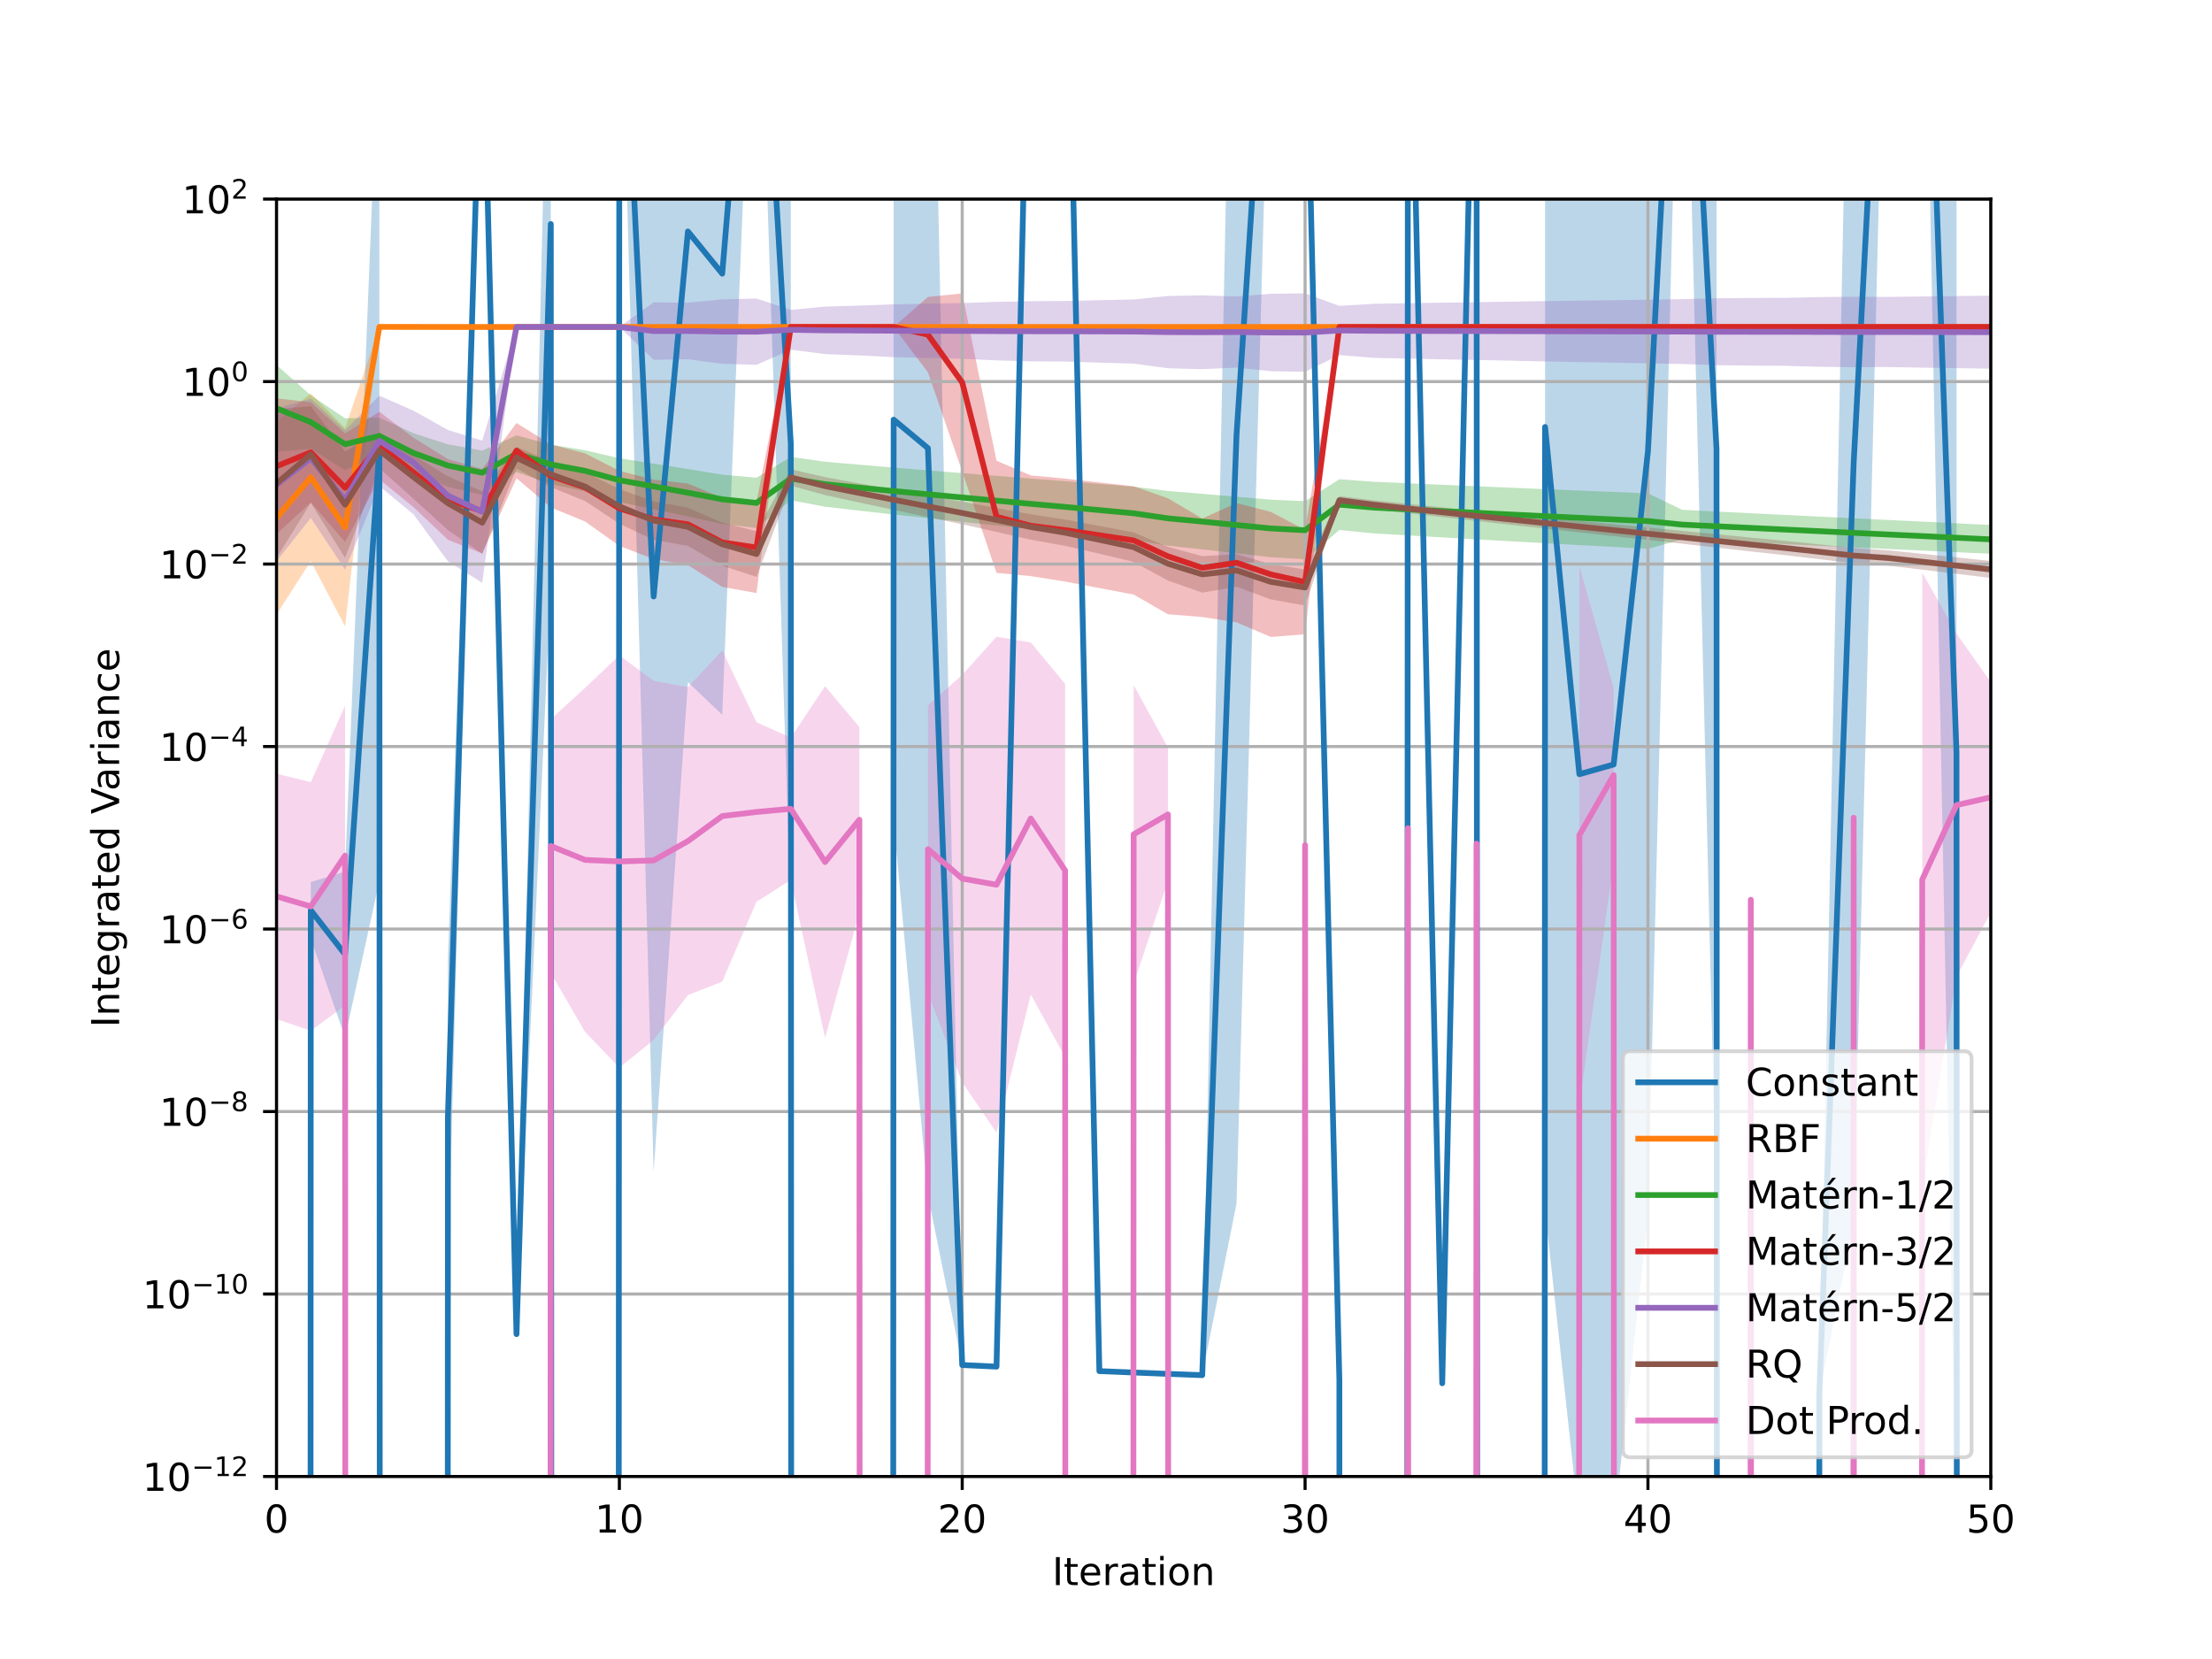 <?xml version="1.0" encoding="utf-8" standalone="no"?>
<!DOCTYPE svg PUBLIC "-//W3C//DTD SVG 1.1//EN"
  "http://www.w3.org/Graphics/SVG/1.1/DTD/svg11.dtd">
<!-- Created with matplotlib (https://matplotlib.org/) -->
<svg height="432pt" version="1.1" viewBox="0 0 576 432" width="576pt" xmlns="http://www.w3.org/2000/svg" xmlns:xlink="http://www.w3.org/1999/xlink">
 <defs>
  <style type="text/css">
*{stroke-linecap:butt;stroke-linejoin:round;}
  </style>
 </defs>
 <g id="figure_1">
  <g id="patch_1">
   <path d="M 0 432 
L 576 432 
L 576 0 
L 0 0 
z
" style="fill:#ffffff;"/>
  </g>
  <g id="axes_1">
   <g id="patch_2">
    <path d="M 72 384.48 
L 518.4 384.48 
L 518.4 51.84 
L 72 51.84 
z
" style="fill:#ffffff;"/>
   </g>
   <g id="PolyCollection_1">
    <path clip-path="url(#pd037c6df77)" d="M 80.928 244.406 
L 80.928 229.675 
L 89.856 226.927 
L 98.784 4.651 
L 98.784 229.412 
L 98.784 229.412 
L 89.856 270.119 
L 80.928 244.406 
z
" style="fill:#1f77b4;fill-opacity:0.3;"/>
    <path clip-path="url(#pd037c6df77)" d="M 116.64 331.871 
L 116.64 249.789 
L 125.568 -3.872 
L 134.496 347.399 
L 143.424 -35.543 
L 143.424 152.218 
L 143.424 152.218 
L 134.496 347.399 
L 125.568 -3.872 
L 116.64 331.871 
z
" style="fill:#1f77b4;fill-opacity:0.3;"/>
    <path clip-path="url(#pd037c6df77)" d="M 161.28 -22.455 
L 161.28 -32.559 
L 170.208 5.584 
L 179.136 -57.092 
L 188.064 -43.588 
L 196.992 -35.273 
L 205.92 -6.684 
L 205.92 237.568 
L 205.92 237.568 
L 196.992 -35.273 
L 188.064 186.117 
L 179.136 177.637 
L 170.208 305.058 
L 161.28 -22.455 
z
" style="fill:#1f77b4;fill-opacity:0.3;"/>
    <path clip-path="url(#pd037c6df77)" d="M 232.704 213.689 
L 232.704 4.867 
L 241.632 -77.878 
L 250.56 355.446 
L 259.488 355.869 
L 268.416 -44.805 
L 277.344 -45.863 
L 286.272 357.039 
L 295.2 357.397 
L 304.128 357.751 
L 313.056 358.081 
L 321.984 -86.77 
L 330.912 -30.787 
L 339.84 -28.721 
L 348.768 359.327 
L 348.768 359.337 
L 348.768 359.337 
L 339.84 11.809 
L 330.912 -12.628 
L 321.984 313.443 
L 313.056 358.095 
L 304.128 357.757 
L 295.2 357.401 
L 286.272 357.039 
L 277.344 -45.863 
L 268.416 -21.078 
L 259.488 355.871 
L 250.56 355.45 
L 241.632 311.278 
L 232.704 213.689 
z
" style="fill:#1f77b4;fill-opacity:0.3;"/>
    <path clip-path="url(#pd037c6df77)" d="M 366.624 -38.958 
L 366.624 -38.958 
L 375.552 360.187 
L 384.48 -40.701 
L 384.48 -40.701 
L 384.48 -40.701 
L 375.552 360.202 
L 366.624 -38.958 
z
" style="fill:#1f77b4;fill-opacity:0.3;"/>
    <path clip-path="url(#pd037c6df77)" d="M 402.336 315.116 
L 402.336 -92.749 
L 411.264 6.057 
L 420.192 0.175 
L 429.12 -81.85 
L 438.048 -48.547 
L 446.976 -83.41 
L 446.976 317.167 
L 446.976 317.167 
L 438.048 -48.547 
L 429.12 316.87 
L 420.192 397.961 
L 411.264 397.137 
L 402.336 315.116 
z
" style="fill:#1f77b4;fill-opacity:0.3;"/>
    <path clip-path="url(#pd037c6df77)" d="M 473.76 362.876 
L 473.76 362.832 
L 482.688 -77.306 
L 491.616 -50.276 
L 500.544 -51.968 
L 509.472 -9.085 
L 509.472 401.288 
L 509.472 401.288 
L 500.544 -51.968 
L 491.616 -44.688 
L 482.688 318.536 
L 473.76 362.876 
z
" style="fill:#1f77b4;fill-opacity:0.3;"/>
   </g>
   <g id="PolyCollection_2">
    <path clip-path="url(#pd037c6df77)" d="M 72 160.017 
L 72 109.763 
L 80.928 102.444 
L 89.856 111.515 
L 98.784 85.117 
L 107.712 85.127 
L 116.64 85.138 
L 125.568 85.138 
L 134.496 85.138 
L 143.424 85.138 
L 152.352 85.138 
L 161.28 85.138 
L 170.208 85.138 
L 179.136 85.138 
L 188.064 85.138 
L 196.992 85.138 
L 205.92 85.138 
L 214.848 85.138 
L 223.776 85.138 
L 232.704 85.138 
L 241.632 85.138 
L 250.56 85.138 
L 259.488 85.138 
L 268.416 85.138 
L 277.344 85.138 
L 286.272 85.138 
L 295.2 85.138 
L 304.128 85.138 
L 313.056 85.138 
L 321.984 85.138 
L 330.912 85.138 
L 339.84 85.138 
L 348.768 85.138 
L 357.696 85.138 
L 366.624 85.138 
L 375.552 85.138 
L 384.48 85.138 
L 393.408 85.138 
L 402.336 85.138 
L 411.264 85.138 
L 420.192 85.138 
L 429.12 85.138 
L 438.048 85.138 
L 446.976 85.138 
L 455.904 85.138 
L 464.832 85.138 
L 473.76 85.138 
L 482.688 85.138 
L 491.616 85.138 
L 500.544 85.138 
L 509.472 85.138 
L 518.4 85.138 
L 518.4 85.138 
L 518.4 85.138 
L 509.472 85.138 
L 500.544 85.138 
L 491.616 85.138 
L 482.688 85.138 
L 473.76 85.138 
L 464.832 85.138 
L 455.904 85.138 
L 446.976 85.138 
L 438.048 85.138 
L 429.12 85.138 
L 420.192 85.138 
L 411.264 85.138 
L 402.336 85.138 
L 393.408 85.138 
L 384.48 85.138 
L 375.552 85.138 
L 366.624 85.138 
L 357.696 85.138 
L 348.768 85.138 
L 339.84 85.138 
L 330.912 85.138 
L 321.984 85.138 
L 313.056 85.138 
L 304.128 85.138 
L 295.2 85.138 
L 286.272 85.138 
L 277.344 85.138 
L 268.416 85.138 
L 259.488 85.138 
L 250.56 85.138 
L 241.632 85.138 
L 232.704 85.138 
L 223.776 85.138 
L 214.848 85.138 
L 205.92 85.138 
L 196.992 85.138 
L 188.064 85.138 
L 179.136 85.138 
L 170.208 85.138 
L 161.28 85.138 
L 152.352 85.138 
L 143.424 85.138 
L 134.496 85.138 
L 125.568 85.138 
L 116.64 85.138 
L 107.712 85.127 
L 98.784 85.117 
L 89.856 163.125 
L 80.928 146.125 
L 72 160.017 
z
" style="fill:#ff7f0e;fill-opacity:0.3;"/>
   </g>
   <g id="PolyCollection_3">
    <path clip-path="url(#pd037c6df77)" d="M 72 117.648 
L 72 95.044 
L 80.928 102.944 
L 89.856 108.909 
L 98.784 108.767 
L 107.712 112.831 
L 116.64 115.707 
L 125.568 117.341 
L 134.496 113.373 
L 143.424 115.805 
L 152.352 117.243 
L 161.28 119.34 
L 170.208 120.721 
L 179.136 122.136 
L 188.064 123.601 
L 196.992 124.403 
L 205.92 118.974 
L 214.848 120.24 
L 223.776 121.01 
L 232.704 121.762 
L 241.632 122.479 
L 250.56 123.198 
L 259.488 123.905 
L 268.416 124.618 
L 277.344 125.299 
L 286.272 126.013 
L 295.2 126.725 
L 304.128 127.853 
L 313.056 128.579 
L 321.984 129.344 
L 330.912 130.11 
L 339.84 130.511 
L 348.768 124.792 
L 357.696 125.452 
L 366.624 125.847 
L 375.552 126.236 
L 384.48 126.618 
L 393.408 126.997 
L 402.336 127.367 
L 411.264 127.741 
L 420.192 128.1 
L 429.12 128.469 
L 438.048 132.758 
L 446.976 133.208 
L 455.904 133.647 
L 464.832 134.089 
L 473.76 134.523 
L 482.688 134.963 
L 491.616 135.402 
L 500.544 135.829 
L 509.472 136.265 
L 518.4 136.703 
L 518.4 144.204 
L 518.4 144.204 
L 509.472 143.781 
L 500.544 143.361 
L 491.616 142.956 
L 482.688 142.536 
L 473.76 142.116 
L 464.832 141.707 
L 455.904 141.29 
L 446.976 140.88 
L 438.048 140.458 
L 429.12 142.913 
L 420.192 142.422 
L 411.264 141.943 
L 402.336 141.445 
L 393.408 140.951 
L 384.48 140.445 
L 375.552 139.936 
L 366.624 139.418 
L 357.696 138.89 
L 348.768 138.012 
L 339.84 145.637 
L 330.912 145.101 
L 321.984 144.081 
L 313.056 143.061 
L 304.128 142.095 
L 295.2 140.595 
L 286.272 139.646 
L 277.344 138.693 
L 268.416 137.784 
L 259.488 136.834 
L 250.56 135.89 
L 241.632 134.931 
L 232.704 133.974 
L 223.776 132.971 
L 214.848 131.945 
L 205.92 130.266 
L 196.992 137.502 
L 188.064 136.433 
L 179.136 134.484 
L 170.208 132.603 
L 161.28 130.76 
L 152.352 127.975 
L 143.424 126.053 
L 134.496 122.908 
L 125.568 128.872 
L 116.64 126.747 
L 107.712 123.126 
L 98.784 118.281 
L 89.856 122.435 
L 80.928 116.885 
L 72 117.648 
z
" style="fill:#2ca02c;fill-opacity:0.3;"/>
   </g>
   <g id="PolyCollection_4">
    <path clip-path="url(#pd037c6df77)" d="M 72 139.077 
L 72 103.736 
L 80.928 104.742 
L 89.856 112.856 
L 98.784 107.217 
L 107.712 114.016 
L 116.64 119.543 
L 125.568 122.098 
L 134.496 110.156 
L 143.424 115.72 
L 152.352 118.063 
L 161.28 122.614 
L 170.208 124.903 
L 179.136 125.91 
L 188.064 129.667 
L 196.992 130.721 
L 205.92 85.138 
L 214.848 85.138 
L 223.776 85.138 
L 232.704 85.138 
L 241.632 77.315 
L 250.56 76.409 
L 259.488 119.974 
L 268.416 123.798 
L 277.344 124.632 
L 286.272 125.631 
L 295.2 126.623 
L 304.128 129.761 
L 313.056 135.024 
L 321.984 131.016 
L 330.912 133.287 
L 339.84 137.991 
L 348.768 85.138 
L 357.696 85.138 
L 366.624 85.138 
L 375.552 85.138 
L 384.48 85.138 
L 393.408 85.138 
L 402.336 85.138 
L 411.264 85.138 
L 420.192 85.138 
L 429.12 85.138 
L 438.048 85.138 
L 446.976 85.138 
L 455.904 85.138 
L 464.832 85.138 
L 473.76 85.138 
L 482.688 85.138 
L 491.616 85.138 
L 500.544 85.138 
L 509.472 85.138 
L 518.4 85.138 
L 518.4 85.138 
L 518.4 85.138 
L 509.472 85.138 
L 500.544 85.138 
L 491.616 85.138 
L 482.688 85.138 
L 473.76 85.138 
L 464.832 85.138 
L 455.904 85.138 
L 446.976 85.138 
L 438.048 85.138 
L 429.12 85.138 
L 420.192 85.138 
L 411.264 85.138 
L 402.336 85.138 
L 393.408 85.138 
L 384.48 85.138 
L 375.552 85.138 
L 366.624 85.138 
L 357.696 85.138 
L 348.768 85.138 
L 339.84 165.151 
L 330.912 165.865 
L 321.984 162.061 
L 313.056 160.672 
L 304.128 159.953 
L 295.2 154.823 
L 286.272 153.13 
L 277.344 151.438 
L 268.416 150.021 
L 259.488 149.175 
L 250.56 122.79 
L 241.632 96.974 
L 232.704 85.138 
L 223.776 85.138 
L 214.848 85.138 
L 205.92 85.138 
L 196.992 154.434 
L 188.064 152.824 
L 179.136 147.143 
L 170.208 145.596 
L 161.28 142.141 
L 152.352 135.8 
L 143.424 132.139 
L 134.496 124.515 
L 125.568 144.124 
L 116.64 140.553 
L 107.712 132.093 
L 98.784 124.82 
L 89.856 141.141 
L 80.928 130.836 
L 72 139.077 
z
" style="fill:#d62728;fill-opacity:0.3;"/>
   </g>
   <g id="PolyCollection_5">
    <path clip-path="url(#pd037c6df77)" d="M 72 146.15 
L 72 106.318 
L 80.928 103.803 
L 89.856 112.015 
L 98.784 103.038 
L 107.712 106.958 
L 116.64 111.972 
L 125.568 114.743 
L 134.496 85.138 
L 143.424 85.138 
L 152.352 85.138 
L 161.28 85.138 
L 170.208 78.728 
L 179.136 78.826 
L 188.064 77.946 
L 196.992 77.741 
L 205.92 80.69 
L 214.848 79.838 
L 223.776 79.582 
L 232.704 79.238 
L 241.632 79.075 
L 250.56 78.916 
L 259.488 78.61 
L 268.416 78.425 
L 277.344 78.383 
L 286.272 78.171 
L 295.2 77.985 
L 304.128 77.076 
L 313.056 76.893 
L 321.984 77.196 
L 330.912 76.494 
L 339.84 76.384 
L 348.768 79.647 
L 357.696 79.108 
L 366.624 78.965 
L 375.552 78.82 
L 384.48 78.691 
L 393.408 78.551 
L 402.336 78.405 
L 411.264 78.275 
L 420.192 78.169 
L 429.12 78.032 
L 438.048 77.897 
L 446.976 77.674 
L 455.904 77.587 
L 464.832 77.552 
L 473.76 77.361 
L 482.688 77.264 
L 491.616 77.314 
L 500.544 77.193 
L 509.472 77.092 
L 518.4 76.987 
L 518.4 96.006 
L 518.4 96.006 
L 509.472 95.866 
L 500.544 95.731 
L 491.616 95.57 
L 482.688 95.636 
L 473.76 95.507 
L 464.832 95.252 
L 455.904 95.206 
L 446.976 95.089 
L 438.048 94.792 
L 429.12 94.612 
L 420.192 94.43 
L 411.264 94.288 
L 402.336 94.115 
L 393.408 93.921 
L 384.48 93.733 
L 375.552 93.562 
L 366.624 93.369 
L 357.696 93.178 
L 348.768 92.458 
L 339.84 96.81 
L 330.912 96.663 
L 321.984 95.727 
L 313.056 96.131 
L 304.128 95.887 
L 295.2 94.676 
L 286.272 94.427 
L 277.344 94.144 
L 268.416 94.088 
L 259.488 93.841 
L 250.56 93.434 
L 241.632 93.222 
L 232.704 93.004 
L 223.776 92.546 
L 214.848 92.204 
L 205.92 91.068 
L 196.992 95.001 
L 188.064 94.727 
L 179.136 93.554 
L 170.208 93.684 
L 161.28 85.138 
L 152.352 85.138 
L 143.424 85.138 
L 134.496 85.138 
L 125.568 151.754 
L 116.64 146.168 
L 107.712 133.975 
L 98.784 126.567 
L 89.856 148.346 
L 80.928 134.887 
L 72 146.15 
z
" style="fill:#9467bd;fill-opacity:0.3;"/>
   </g>
   <g id="PolyCollection_6">
    <path clip-path="url(#pd037c6df77)" d="M 72 145.287 
L 72 106.494 
L 80.928 105.756 
L 89.856 117.553 
L 98.784 112.619 
L 107.712 118.58 
L 116.64 124.021 
L 125.568 127.979 
L 134.496 116.369 
L 143.424 120.181 
L 152.352 122.957 
L 161.28 127.36 
L 170.208 130.549 
L 179.136 132.213 
L 188.064 136.099 
L 196.992 138.32 
L 205.92 122.199 
L 214.848 124.25 
L 223.776 125.887 
L 232.704 127.486 
L 241.632 129.08 
L 250.56 130.646 
L 259.488 132.269 
L 268.416 133.921 
L 277.344 135.292 
L 286.272 136.947 
L 295.2 138.638 
L 304.128 142.401 
L 313.056 144.815 
L 321.984 144.292 
L 330.912 146.931 
L 339.84 148.289 
L 348.768 129.197 
L 357.696 130.298 
L 366.624 131.221 
L 375.552 132.128 
L 384.48 133.025 
L 393.408 133.902 
L 402.336 134.773 
L 411.264 135.641 
L 420.192 136.512 
L 429.12 137.374 
L 438.048 138.238 
L 446.976 139.114 
L 455.904 139.994 
L 464.832 140.845 
L 473.76 141.755 
L 482.688 142.674 
L 491.616 143.3 
L 500.544 144.214 
L 509.472 145.14 
L 518.4 146.085 
L 518.4 150.503 
L 518.4 150.503 
L 509.472 149.41 
L 500.544 148.343 
L 491.616 147.289 
L 482.688 146.677 
L 473.76 145.61 
L 464.832 144.554 
L 455.904 143.599 
L 446.976 142.587 
L 438.048 141.581 
L 429.12 140.593 
L 420.192 139.61 
L 411.264 138.62 
L 402.336 137.632 
L 393.408 136.643 
L 384.48 135.653 
L 375.552 134.636 
L 366.624 133.607 
L 357.696 132.56 
L 348.768 131.32 
L 339.84 157.687 
L 330.912 156.09 
L 321.984 152.79 
L 313.056 154.316 
L 304.128 151.178 
L 295.2 146.308 
L 286.272 144.184 
L 277.344 142.136 
L 268.416 140.542 
L 259.488 138.502 
L 250.56 136.525 
L 241.632 134.665 
L 232.704 132.756 
L 223.776 130.853 
L 214.848 128.909 
L 205.92 126.452 
L 196.992 150.224 
L 188.064 147.319 
L 179.136 142.152 
L 170.208 140.557 
L 161.28 136.376 
L 152.352 130.456 
L 143.424 126.853 
L 134.496 121.989 
L 125.568 144.221 
L 116.64 138.039 
L 107.712 129.92 
L 98.784 121.931 
L 89.856 145.276 
L 80.928 130.928 
L 72 145.287 
z
" style="fill:#8c564b;fill-opacity:0.3;"/>
   </g>
   <g id="PolyCollection_7">
    <path clip-path="url(#pd037c6df77)" d="M 72 265.364 
L 72 201.469 
L 80.928 203.655 
L 89.856 183.792 
L 89.856 261.821 
L 89.856 261.821 
L 80.928 268.413 
L 72 265.364 
z
" style="fill:#e377c2;fill-opacity:0.3;"/>
    <path clip-path="url(#pd037c6df77)" d="M 143.424 253.346 
L 143.424 187.251 
L 152.352 179.114 
L 161.28 170.639 
L 170.208 177.283 
L 179.136 178.933 
L 188.064 169.383 
L 196.992 188.074 
L 205.92 192.079 
L 214.848 178.674 
L 223.776 189.315 
L 223.776 237.624 
L 223.776 237.624 
L 214.848 270.271 
L 205.92 229.152 
L 196.992 234.809 
L 188.064 255.63 
L 179.136 259.118 
L 170.208 270.826 
L 161.28 277.994 
L 152.352 268.721 
L 143.424 253.346 
z
" style="fill:#e377c2;fill-opacity:0.3;"/>
    <path clip-path="url(#pd037c6df77)" d="M 241.632 258.625 
L 241.632 183.675 
L 250.56 175.73 
L 259.488 165.803 
L 268.416 167.291 
L 277.344 178.076 
L 277.344 275.248 
L 277.344 275.248 
L 268.416 258.989 
L 259.488 294.952 
L 250.56 281.847 
L 241.632 258.625 
z
" style="fill:#e377c2;fill-opacity:0.3;"/>
    <path clip-path="url(#pd037c6df77)" d="M 295.2 256.144 
L 295.2 178.375 
L 304.128 194.665 
L 304.128 229.476 
L 304.128 229.476 
L 295.2 256.144 
z
" style="fill:#e377c2;fill-opacity:0.3;"/>
    <path clip-path="url(#pd037c6df77)" d="M 339.84 272.459 
L 339.84 167.691 
L 339.84 272.459 
L 339.84 272.459 
z
" style="fill:#e377c2;fill-opacity:0.3;"/>
    <path clip-path="url(#pd037c6df77)" d="M 366.624 263.9 
L 366.624 167.437 
L 366.624 263.9 
L 366.624 263.9 
z
" style="fill:#e377c2;fill-opacity:0.3;"/>
    <path clip-path="url(#pd037c6df77)" d="M 384.48 258.916 
L 384.48 180.44 
L 384.48 258.916 
L 384.48 258.916 
z
" style="fill:#e377c2;fill-opacity:0.3;"/>
    <path clip-path="url(#pd037c6df77)" d="M 411.264 287.633 
L 411.264 147.323 
L 420.192 179.184 
L 420.192 224.495 
L 420.192 224.495 
L 411.264 287.633 
z
" style="fill:#e377c2;fill-opacity:0.3;"/>
    <path clip-path="url(#pd037c6df77)" d="M 455.904 311.944 
L 455.904 156.639 
L 455.904 311.944 
L 455.904 311.944 
z
" style="fill:#e377c2;fill-opacity:0.3;"/>
    <path clip-path="url(#pd037c6df77)" d="M 482.688 266.628 
L 482.688 159.242 
L 482.688 266.628 
L 482.688 266.628 
z
" style="fill:#e377c2;fill-opacity:0.3;"/>
    <path clip-path="url(#pd037c6df77)" d="M 500.544 309.022 
L 500.544 149.08 
L 509.472 164.991 
L 518.4 177.636 
L 518.4 237.576 
L 518.4 237.576 
L 509.472 254.325 
L 500.544 309.022 
z
" style="fill:#e377c2;fill-opacity:0.3;"/>
   </g>
   <g id="matplotlib.axis_1">
    <g id="xtick_1">
     <g id="line2d_1">
      <path clip-path="url(#pd037c6df77)" d="M 72 384.48 
L 72 51.84 
" style="fill:none;stroke:#b0b0b0;stroke-linecap:square;stroke-width:0.8;"/>
     </g>
     <g id="line2d_2">
      <defs>
       <path d="M 0 0 
L 0 3.5 
" id="m8029038164" style="stroke:#000000;stroke-width:0.8;"/>
      </defs>
      <g>
       <use style="stroke:#000000;stroke-width:0.8;" x="72" xlink:href="#m8029038164" y="384.48"/>
      </g>
     </g>
     <g id="text_1">
      <!-- 0 -->
      <defs>
       <path d="M 31.781 66.406 
Q 24.172 66.406 20.328 58.906 
Q 16.5 51.422 16.5 36.375 
Q 16.5 21.391 20.328 13.891 
Q 24.172 6.391 31.781 6.391 
Q 39.453 6.391 43.281 13.891 
Q 47.125 21.391 47.125 36.375 
Q 47.125 51.422 43.281 58.906 
Q 39.453 66.406 31.781 66.406 
z
M 31.781 74.219 
Q 44.047 74.219 50.516 64.516 
Q 56.984 54.828 56.984 36.375 
Q 56.984 17.969 50.516 8.266 
Q 44.047 -1.422 31.781 -1.422 
Q 19.531 -1.422 13.062 8.266 
Q 6.594 17.969 6.594 36.375 
Q 6.594 54.828 13.062 64.516 
Q 19.531 74.219 31.781 74.219 
z
" id="DejaVuSans-48"/>
      </defs>
      <g transform="translate(68.819 399.078)scale(0.1 -0.1)">
       <use xlink:href="#DejaVuSans-48"/>
      </g>
     </g>
    </g>
    <g id="xtick_2">
     <g id="line2d_3">
      <path clip-path="url(#pd037c6df77)" d="M 161.28 384.48 
L 161.28 51.84 
" style="fill:none;stroke:#b0b0b0;stroke-linecap:square;stroke-width:0.8;"/>
     </g>
     <g id="line2d_4">
      <g>
       <use style="stroke:#000000;stroke-width:0.8;" x="161.28" xlink:href="#m8029038164" y="384.48"/>
      </g>
     </g>
     <g id="text_2">
      <!-- 10 -->
      <defs>
       <path d="M 12.406 8.297 
L 28.516 8.297 
L 28.516 63.922 
L 10.984 60.406 
L 10.984 69.391 
L 28.422 72.906 
L 38.281 72.906 
L 38.281 8.297 
L 54.391 8.297 
L 54.391 0 
L 12.406 0 
z
" id="DejaVuSans-49"/>
      </defs>
      <g transform="translate(154.917 399.078)scale(0.1 -0.1)">
       <use xlink:href="#DejaVuSans-49"/>
       <use x="63.623" xlink:href="#DejaVuSans-48"/>
      </g>
     </g>
    </g>
    <g id="xtick_3">
     <g id="line2d_5">
      <path clip-path="url(#pd037c6df77)" d="M 250.56 384.48 
L 250.56 51.84 
" style="fill:none;stroke:#b0b0b0;stroke-linecap:square;stroke-width:0.8;"/>
     </g>
     <g id="line2d_6">
      <g>
       <use style="stroke:#000000;stroke-width:0.8;" x="250.56" xlink:href="#m8029038164" y="384.48"/>
      </g>
     </g>
     <g id="text_3">
      <!-- 20 -->
      <defs>
       <path d="M 19.188 8.297 
L 53.609 8.297 
L 53.609 0 
L 7.328 0 
L 7.328 8.297 
Q 12.938 14.109 22.625 23.891 
Q 32.328 33.688 34.812 36.531 
Q 39.547 41.844 41.422 45.531 
Q 43.312 49.219 43.312 52.781 
Q 43.312 58.594 39.234 62.25 
Q 35.156 65.922 28.609 65.922 
Q 23.969 65.922 18.812 64.312 
Q 13.672 62.703 7.812 59.422 
L 7.812 69.391 
Q 13.766 71.781 18.938 73 
Q 24.125 74.219 28.422 74.219 
Q 39.75 74.219 46.484 68.547 
Q 53.219 62.891 53.219 53.422 
Q 53.219 48.922 51.531 44.891 
Q 49.859 40.875 45.406 35.406 
Q 44.188 33.984 37.641 27.219 
Q 31.109 20.453 19.188 8.297 
z
" id="DejaVuSans-50"/>
      </defs>
      <g transform="translate(244.197 399.078)scale(0.1 -0.1)">
       <use xlink:href="#DejaVuSans-50"/>
       <use x="63.623" xlink:href="#DejaVuSans-48"/>
      </g>
     </g>
    </g>
    <g id="xtick_4">
     <g id="line2d_7">
      <path clip-path="url(#pd037c6df77)" d="M 339.84 384.48 
L 339.84 51.84 
" style="fill:none;stroke:#b0b0b0;stroke-linecap:square;stroke-width:0.8;"/>
     </g>
     <g id="line2d_8">
      <g>
       <use style="stroke:#000000;stroke-width:0.8;" x="339.84" xlink:href="#m8029038164" y="384.48"/>
      </g>
     </g>
     <g id="text_4">
      <!-- 30 -->
      <defs>
       <path d="M 40.578 39.312 
Q 47.656 37.797 51.625 33 
Q 55.609 28.219 55.609 21.188 
Q 55.609 10.406 48.188 4.484 
Q 40.766 -1.422 27.094 -1.422 
Q 22.516 -1.422 17.656 -0.516 
Q 12.797 0.391 7.625 2.203 
L 7.625 11.719 
Q 11.719 9.328 16.594 8.109 
Q 21.484 6.891 26.812 6.891 
Q 36.078 6.891 40.938 10.547 
Q 45.797 14.203 45.797 21.188 
Q 45.797 27.641 41.281 31.266 
Q 36.766 34.906 28.719 34.906 
L 20.219 34.906 
L 20.219 43.016 
L 29.109 43.016 
Q 36.375 43.016 40.234 45.922 
Q 44.094 48.828 44.094 54.297 
Q 44.094 59.906 40.109 62.906 
Q 36.141 65.922 28.719 65.922 
Q 24.656 65.922 20.016 65.031 
Q 15.375 64.156 9.812 62.312 
L 9.812 71.094 
Q 15.438 72.656 20.344 73.438 
Q 25.25 74.219 29.594 74.219 
Q 40.828 74.219 47.359 69.109 
Q 53.906 64.016 53.906 55.328 
Q 53.906 49.266 50.438 45.094 
Q 46.969 40.922 40.578 39.312 
z
" id="DejaVuSans-51"/>
      </defs>
      <g transform="translate(333.478 399.078)scale(0.1 -0.1)">
       <use xlink:href="#DejaVuSans-51"/>
       <use x="63.623" xlink:href="#DejaVuSans-48"/>
      </g>
     </g>
    </g>
    <g id="xtick_5">
     <g id="line2d_9">
      <path clip-path="url(#pd037c6df77)" d="M 429.12 384.48 
L 429.12 51.84 
" style="fill:none;stroke:#b0b0b0;stroke-linecap:square;stroke-width:0.8;"/>
     </g>
     <g id="line2d_10">
      <g>
       <use style="stroke:#000000;stroke-width:0.8;" x="429.12" xlink:href="#m8029038164" y="384.48"/>
      </g>
     </g>
     <g id="text_5">
      <!-- 40 -->
      <defs>
       <path d="M 37.797 64.312 
L 12.891 25.391 
L 37.797 25.391 
z
M 35.203 72.906 
L 47.609 72.906 
L 47.609 25.391 
L 58.016 25.391 
L 58.016 17.188 
L 47.609 17.188 
L 47.609 0 
L 37.797 0 
L 37.797 17.188 
L 4.891 17.188 
L 4.891 26.703 
z
" id="DejaVuSans-52"/>
      </defs>
      <g transform="translate(422.757 399.078)scale(0.1 -0.1)">
       <use xlink:href="#DejaVuSans-52"/>
       <use x="63.623" xlink:href="#DejaVuSans-48"/>
      </g>
     </g>
    </g>
    <g id="xtick_6">
     <g id="line2d_11">
      <path clip-path="url(#pd037c6df77)" d="M 518.4 384.48 
L 518.4 51.84 
" style="fill:none;stroke:#b0b0b0;stroke-linecap:square;stroke-width:0.8;"/>
     </g>
     <g id="line2d_12">
      <g>
       <use style="stroke:#000000;stroke-width:0.8;" x="518.4" xlink:href="#m8029038164" y="384.48"/>
      </g>
     </g>
     <g id="text_6">
      <!-- 50 -->
      <defs>
       <path d="M 10.797 72.906 
L 49.516 72.906 
L 49.516 64.594 
L 19.828 64.594 
L 19.828 46.734 
Q 21.969 47.469 24.109 47.828 
Q 26.266 48.188 28.422 48.188 
Q 40.625 48.188 47.75 41.5 
Q 54.891 34.812 54.891 23.391 
Q 54.891 11.625 47.562 5.094 
Q 40.234 -1.422 26.906 -1.422 
Q 22.312 -1.422 17.547 -0.641 
Q 12.797 0.141 7.719 1.703 
L 7.719 11.625 
Q 12.109 9.234 16.797 8.062 
Q 21.484 6.891 26.703 6.891 
Q 35.156 6.891 40.078 11.328 
Q 45.016 15.766 45.016 23.391 
Q 45.016 31 40.078 35.438 
Q 35.156 39.891 26.703 39.891 
Q 22.75 39.891 18.812 39.016 
Q 14.891 38.141 10.797 36.281 
z
" id="DejaVuSans-53"/>
      </defs>
      <g transform="translate(512.038 399.078)scale(0.1 -0.1)">
       <use xlink:href="#DejaVuSans-53"/>
       <use x="63.623" xlink:href="#DejaVuSans-48"/>
      </g>
     </g>
    </g>
    <g id="text_7">
     <!-- Iteration -->
     <defs>
      <path d="M 9.812 72.906 
L 19.672 72.906 
L 19.672 0 
L 9.812 0 
z
" id="DejaVuSans-73"/>
      <path d="M 18.312 70.219 
L 18.312 54.688 
L 36.812 54.688 
L 36.812 47.703 
L 18.312 47.703 
L 18.312 18.016 
Q 18.312 11.328 20.141 9.422 
Q 21.969 7.516 27.594 7.516 
L 36.812 7.516 
L 36.812 0 
L 27.594 0 
Q 17.188 0 13.234 3.875 
Q 9.281 7.766 9.281 18.016 
L 9.281 47.703 
L 2.688 47.703 
L 2.688 54.688 
L 9.281 54.688 
L 9.281 70.219 
z
" id="DejaVuSans-116"/>
      <path d="M 56.203 29.594 
L 56.203 25.203 
L 14.891 25.203 
Q 15.484 15.922 20.484 11.062 
Q 25.484 6.203 34.422 6.203 
Q 39.594 6.203 44.453 7.469 
Q 49.312 8.734 54.109 11.281 
L 54.109 2.781 
Q 49.266 0.734 44.188 -0.344 
Q 39.109 -1.422 33.891 -1.422 
Q 20.797 -1.422 13.156 6.188 
Q 5.516 13.812 5.516 26.812 
Q 5.516 40.234 12.766 48.109 
Q 20.016 56 32.328 56 
Q 43.359 56 49.781 48.891 
Q 56.203 41.797 56.203 29.594 
z
M 47.219 32.234 
Q 47.125 39.594 43.094 43.984 
Q 39.062 48.391 32.422 48.391 
Q 24.906 48.391 20.391 44.141 
Q 15.875 39.891 15.188 32.172 
z
" id="DejaVuSans-101"/>
      <path d="M 41.109 46.297 
Q 39.594 47.172 37.812 47.578 
Q 36.031 48 33.891 48 
Q 26.266 48 22.188 43.047 
Q 18.109 38.094 18.109 28.812 
L 18.109 0 
L 9.078 0 
L 9.078 54.688 
L 18.109 54.688 
L 18.109 46.188 
Q 20.953 51.172 25.484 53.578 
Q 30.031 56 36.531 56 
Q 37.453 56 38.578 55.875 
Q 39.703 55.766 41.062 55.516 
z
" id="DejaVuSans-114"/>
      <path d="M 34.281 27.484 
Q 23.391 27.484 19.188 25 
Q 14.984 22.516 14.984 16.5 
Q 14.984 11.719 18.141 8.906 
Q 21.297 6.109 26.703 6.109 
Q 34.188 6.109 38.703 11.406 
Q 43.219 16.703 43.219 25.484 
L 43.219 27.484 
z
M 52.203 31.203 
L 52.203 0 
L 43.219 0 
L 43.219 8.297 
Q 40.141 3.328 35.547 0.953 
Q 30.953 -1.422 24.312 -1.422 
Q 15.922 -1.422 10.953 3.297 
Q 6 8.016 6 15.922 
Q 6 25.141 12.172 29.828 
Q 18.359 34.516 30.609 34.516 
L 43.219 34.516 
L 43.219 35.406 
Q 43.219 41.609 39.141 45 
Q 35.062 48.391 27.688 48.391 
Q 23 48.391 18.547 47.266 
Q 14.109 46.141 10.016 43.891 
L 10.016 52.203 
Q 14.938 54.109 19.578 55.047 
Q 24.219 56 28.609 56 
Q 40.484 56 46.344 49.844 
Q 52.203 43.703 52.203 31.203 
z
" id="DejaVuSans-97"/>
      <path d="M 9.422 54.688 
L 18.406 54.688 
L 18.406 0 
L 9.422 0 
z
M 9.422 75.984 
L 18.406 75.984 
L 18.406 64.594 
L 9.422 64.594 
z
" id="DejaVuSans-105"/>
      <path d="M 30.609 48.391 
Q 23.391 48.391 19.188 42.75 
Q 14.984 37.109 14.984 27.297 
Q 14.984 17.484 19.156 11.844 
Q 23.344 6.203 30.609 6.203 
Q 37.797 6.203 41.984 11.859 
Q 46.188 17.531 46.188 27.297 
Q 46.188 37.016 41.984 42.703 
Q 37.797 48.391 30.609 48.391 
z
M 30.609 56 
Q 42.328 56 49.016 48.375 
Q 55.719 40.766 55.719 27.297 
Q 55.719 13.875 49.016 6.219 
Q 42.328 -1.422 30.609 -1.422 
Q 18.844 -1.422 12.172 6.219 
Q 5.516 13.875 5.516 27.297 
Q 5.516 40.766 12.172 48.375 
Q 18.844 56 30.609 56 
z
" id="DejaVuSans-111"/>
      <path d="M 54.891 33.016 
L 54.891 0 
L 45.906 0 
L 45.906 32.719 
Q 45.906 40.484 42.875 44.328 
Q 39.844 48.188 33.797 48.188 
Q 26.516 48.188 22.312 43.547 
Q 18.109 38.922 18.109 30.906 
L 18.109 0 
L 9.078 0 
L 9.078 54.688 
L 18.109 54.688 
L 18.109 46.188 
Q 21.344 51.125 25.703 53.562 
Q 30.078 56 35.797 56 
Q 45.219 56 50.047 50.172 
Q 54.891 44.344 54.891 33.016 
z
" id="DejaVuSans-110"/>
     </defs>
     <g transform="translate(273.991 412.757)scale(0.1 -0.1)">
      <use xlink:href="#DejaVuSans-73"/>
      <use x="29.492" xlink:href="#DejaVuSans-116"/>
      <use x="68.701" xlink:href="#DejaVuSans-101"/>
      <use x="130.225" xlink:href="#DejaVuSans-114"/>
      <use x="171.338" xlink:href="#DejaVuSans-97"/>
      <use x="232.617" xlink:href="#DejaVuSans-116"/>
      <use x="271.826" xlink:href="#DejaVuSans-105"/>
      <use x="299.609" xlink:href="#DejaVuSans-111"/>
      <use x="360.791" xlink:href="#DejaVuSans-110"/>
     </g>
    </g>
   </g>
   <g id="matplotlib.axis_2">
    <g id="ytick_1">
     <g id="line2d_13">
      <path clip-path="url(#pd037c6df77)" d="M 72 384.48 
L 518.4 384.48 
" style="fill:none;stroke:#b0b0b0;stroke-linecap:square;stroke-width:0.8;"/>
     </g>
     <g id="line2d_14">
      <defs>
       <path d="M 0 0 
L -3.5 0 
" id="m01fdfe942f" style="stroke:#000000;stroke-width:0.8;"/>
      </defs>
      <g>
       <use style="stroke:#000000;stroke-width:0.8;" x="72" xlink:href="#m01fdfe942f" y="384.48"/>
      </g>
     </g>
     <g id="text_8">
      <!-- $\mathdefault{10^{-12}}$ -->
      <defs>
       <path d="M 10.594 35.5 
L 73.188 35.5 
L 73.188 27.203 
L 10.594 27.203 
z
" id="DejaVuSans-8722"/>
      </defs>
      <g transform="translate(37.1 388.279)scale(0.1 -0.1)">
       <use transform="translate(0 0.766)" xlink:href="#DejaVuSans-49"/>
       <use transform="translate(63.623 0.766)" xlink:href="#DejaVuSans-48"/>
       <use transform="translate(128.203 39.047)scale(0.7)" xlink:href="#DejaVuSans-8722"/>
       <use transform="translate(186.855 39.047)scale(0.7)" xlink:href="#DejaVuSans-49"/>
       <use transform="translate(231.392 39.047)scale(0.7)" xlink:href="#DejaVuSans-50"/>
      </g>
     </g>
    </g>
    <g id="ytick_2">
     <g id="line2d_15">
      <path clip-path="url(#pd037c6df77)" d="M 72 336.96 
L 518.4 336.96 
" style="fill:none;stroke:#b0b0b0;stroke-linecap:square;stroke-width:0.8;"/>
     </g>
     <g id="line2d_16">
      <g>
       <use style="stroke:#000000;stroke-width:0.8;" x="72" xlink:href="#m01fdfe942f" y="336.96"/>
      </g>
     </g>
     <g id="text_9">
      <!-- $\mathdefault{10^{-10}}$ -->
      <g transform="translate(37.1 340.759)scale(0.1 -0.1)">
       <use transform="translate(0 0.766)" xlink:href="#DejaVuSans-49"/>
       <use transform="translate(63.623 0.766)" xlink:href="#DejaVuSans-48"/>
       <use transform="translate(128.203 39.047)scale(0.7)" xlink:href="#DejaVuSans-8722"/>
       <use transform="translate(186.855 39.047)scale(0.7)" xlink:href="#DejaVuSans-49"/>
       <use transform="translate(231.392 39.047)scale(0.7)" xlink:href="#DejaVuSans-48"/>
      </g>
     </g>
    </g>
    <g id="ytick_3">
     <g id="line2d_17">
      <path clip-path="url(#pd037c6df77)" d="M 72 289.44 
L 518.4 289.44 
" style="fill:none;stroke:#b0b0b0;stroke-linecap:square;stroke-width:0.8;"/>
     </g>
     <g id="line2d_18">
      <g>
       <use style="stroke:#000000;stroke-width:0.8;" x="72" xlink:href="#m01fdfe942f" y="289.44"/>
      </g>
     </g>
     <g id="text_10">
      <!-- $\mathdefault{10^{-8}}$ -->
      <defs>
       <path d="M 31.781 34.625 
Q 24.75 34.625 20.719 30.859 
Q 16.703 27.094 16.703 20.516 
Q 16.703 13.922 20.719 10.156 
Q 24.75 6.391 31.781 6.391 
Q 38.812 6.391 42.859 10.172 
Q 46.922 13.969 46.922 20.516 
Q 46.922 27.094 42.891 30.859 
Q 38.875 34.625 31.781 34.625 
z
M 21.922 38.812 
Q 15.578 40.375 12.031 44.719 
Q 8.5 49.078 8.5 55.328 
Q 8.5 64.062 14.719 69.141 
Q 20.953 74.219 31.781 74.219 
Q 42.672 74.219 48.875 69.141 
Q 55.078 64.062 55.078 55.328 
Q 55.078 49.078 51.531 44.719 
Q 48 40.375 41.703 38.812 
Q 48.828 37.156 52.797 32.312 
Q 56.781 27.484 56.781 20.516 
Q 56.781 9.906 50.312 4.234 
Q 43.844 -1.422 31.781 -1.422 
Q 19.734 -1.422 13.25 4.234 
Q 6.781 9.906 6.781 20.516 
Q 6.781 27.484 10.781 32.312 
Q 14.797 37.156 21.922 38.812 
z
M 18.312 54.391 
Q 18.312 48.734 21.844 45.562 
Q 25.391 42.391 31.781 42.391 
Q 38.141 42.391 41.719 45.562 
Q 45.312 48.734 45.312 54.391 
Q 45.312 60.062 41.719 63.234 
Q 38.141 66.406 31.781 66.406 
Q 25.391 66.406 21.844 63.234 
Q 18.312 60.062 18.312 54.391 
z
" id="DejaVuSans-56"/>
      </defs>
      <g transform="translate(41.5 293.239)scale(0.1 -0.1)">
       <use transform="translate(0 0.766)" xlink:href="#DejaVuSans-49"/>
       <use transform="translate(63.623 0.766)" xlink:href="#DejaVuSans-48"/>
       <use transform="translate(128.203 39.047)scale(0.7)" xlink:href="#DejaVuSans-8722"/>
       <use transform="translate(186.855 39.047)scale(0.7)" xlink:href="#DejaVuSans-56"/>
      </g>
     </g>
    </g>
    <g id="ytick_4">
     <g id="line2d_19">
      <path clip-path="url(#pd037c6df77)" d="M 72 241.92 
L 518.4 241.92 
" style="fill:none;stroke:#b0b0b0;stroke-linecap:square;stroke-width:0.8;"/>
     </g>
     <g id="line2d_20">
      <g>
       <use style="stroke:#000000;stroke-width:0.8;" x="72" xlink:href="#m01fdfe942f" y="241.92"/>
      </g>
     </g>
     <g id="text_11">
      <!-- $\mathdefault{10^{-6}}$ -->
      <defs>
       <path d="M 33.016 40.375 
Q 26.375 40.375 22.484 35.828 
Q 18.609 31.297 18.609 23.391 
Q 18.609 15.531 22.484 10.953 
Q 26.375 6.391 33.016 6.391 
Q 39.656 6.391 43.531 10.953 
Q 47.406 15.531 47.406 23.391 
Q 47.406 31.297 43.531 35.828 
Q 39.656 40.375 33.016 40.375 
z
M 52.594 71.297 
L 52.594 62.312 
Q 48.875 64.062 45.094 64.984 
Q 41.312 65.922 37.594 65.922 
Q 27.828 65.922 22.672 59.328 
Q 17.531 52.734 16.797 39.406 
Q 19.672 43.656 24.016 45.922 
Q 28.375 48.188 33.594 48.188 
Q 44.578 48.188 50.953 41.516 
Q 57.328 34.859 57.328 23.391 
Q 57.328 12.156 50.688 5.359 
Q 44.047 -1.422 33.016 -1.422 
Q 20.359 -1.422 13.672 8.266 
Q 6.984 17.969 6.984 36.375 
Q 6.984 53.656 15.188 63.938 
Q 23.391 74.219 37.203 74.219 
Q 40.922 74.219 44.703 73.484 
Q 48.484 72.75 52.594 71.297 
z
" id="DejaVuSans-54"/>
      </defs>
      <g transform="translate(41.5 245.719)scale(0.1 -0.1)">
       <use transform="translate(0 0.766)" xlink:href="#DejaVuSans-49"/>
       <use transform="translate(63.623 0.766)" xlink:href="#DejaVuSans-48"/>
       <use transform="translate(128.203 39.047)scale(0.7)" xlink:href="#DejaVuSans-8722"/>
       <use transform="translate(186.855 39.047)scale(0.7)" xlink:href="#DejaVuSans-54"/>
      </g>
     </g>
    </g>
    <g id="ytick_5">
     <g id="line2d_21">
      <path clip-path="url(#pd037c6df77)" d="M 72 194.4 
L 518.4 194.4 
" style="fill:none;stroke:#b0b0b0;stroke-linecap:square;stroke-width:0.8;"/>
     </g>
     <g id="line2d_22">
      <g>
       <use style="stroke:#000000;stroke-width:0.8;" x="72" xlink:href="#m01fdfe942f" y="194.4"/>
      </g>
     </g>
     <g id="text_12">
      <!-- $\mathdefault{10^{-4}}$ -->
      <g transform="translate(41.5 198.199)scale(0.1 -0.1)">
       <use transform="translate(0 0.684)" xlink:href="#DejaVuSans-49"/>
       <use transform="translate(63.623 0.684)" xlink:href="#DejaVuSans-48"/>
       <use transform="translate(128.203 38.966)scale(0.7)" xlink:href="#DejaVuSans-8722"/>
       <use transform="translate(186.855 38.966)scale(0.7)" xlink:href="#DejaVuSans-52"/>
      </g>
     </g>
    </g>
    <g id="ytick_6">
     <g id="line2d_23">
      <path clip-path="url(#pd037c6df77)" d="M 72 146.88 
L 518.4 146.88 
" style="fill:none;stroke:#b0b0b0;stroke-linecap:square;stroke-width:0.8;"/>
     </g>
     <g id="line2d_24">
      <g>
       <use style="stroke:#000000;stroke-width:0.8;" x="72" xlink:href="#m01fdfe942f" y="146.88"/>
      </g>
     </g>
     <g id="text_13">
      <!-- $\mathdefault{10^{-2}}$ -->
      <g transform="translate(41.5 150.679)scale(0.1 -0.1)">
       <use transform="translate(0 0.766)" xlink:href="#DejaVuSans-49"/>
       <use transform="translate(63.623 0.766)" xlink:href="#DejaVuSans-48"/>
       <use transform="translate(128.203 39.047)scale(0.7)" xlink:href="#DejaVuSans-8722"/>
       <use transform="translate(186.855 39.047)scale(0.7)" xlink:href="#DejaVuSans-50"/>
      </g>
     </g>
    </g>
    <g id="ytick_7">
     <g id="line2d_25">
      <path clip-path="url(#pd037c6df77)" d="M 72 99.36 
L 518.4 99.36 
" style="fill:none;stroke:#b0b0b0;stroke-linecap:square;stroke-width:0.8;"/>
     </g>
     <g id="line2d_26">
      <g>
       <use style="stroke:#000000;stroke-width:0.8;" x="72" xlink:href="#m01fdfe942f" y="99.36"/>
      </g>
     </g>
     <g id="text_14">
      <!-- $\mathdefault{10^{0}}$ -->
      <g transform="translate(47.4 103.159)scale(0.1 -0.1)">
       <use transform="translate(0 0.766)" xlink:href="#DejaVuSans-49"/>
       <use transform="translate(63.623 0.766)" xlink:href="#DejaVuSans-48"/>
       <use transform="translate(128.203 39.047)scale(0.7)" xlink:href="#DejaVuSans-48"/>
      </g>
     </g>
    </g>
    <g id="ytick_8">
     <g id="line2d_27">
      <path clip-path="url(#pd037c6df77)" d="M 72 51.84 
L 518.4 51.84 
" style="fill:none;stroke:#b0b0b0;stroke-linecap:square;stroke-width:0.8;"/>
     </g>
     <g id="line2d_28">
      <g>
       <use style="stroke:#000000;stroke-width:0.8;" x="72" xlink:href="#m01fdfe942f" y="51.84"/>
      </g>
     </g>
     <g id="text_15">
      <!-- $\mathdefault{10^{2}}$ -->
      <g transform="translate(47.4 55.639)scale(0.1 -0.1)">
       <use transform="translate(0 0.766)" xlink:href="#DejaVuSans-49"/>
       <use transform="translate(63.623 0.766)" xlink:href="#DejaVuSans-48"/>
       <use transform="translate(128.203 39.047)scale(0.7)" xlink:href="#DejaVuSans-50"/>
      </g>
     </g>
    </g>
    <g id="text_16">
     <!-- Integrated Variance -->
     <defs>
      <path d="M 45.406 27.984 
Q 45.406 37.75 41.375 43.109 
Q 37.359 48.484 30.078 48.484 
Q 22.859 48.484 18.828 43.109 
Q 14.797 37.75 14.797 27.984 
Q 14.797 18.266 18.828 12.891 
Q 22.859 7.516 30.078 7.516 
Q 37.359 7.516 41.375 12.891 
Q 45.406 18.266 45.406 27.984 
z
M 54.391 6.781 
Q 54.391 -7.172 48.188 -13.984 
Q 42 -20.797 29.203 -20.797 
Q 24.469 -20.797 20.266 -20.094 
Q 16.062 -19.391 12.109 -17.922 
L 12.109 -9.188 
Q 16.062 -11.328 19.922 -12.344 
Q 23.781 -13.375 27.781 -13.375 
Q 36.625 -13.375 41.016 -8.766 
Q 45.406 -4.156 45.406 5.172 
L 45.406 9.625 
Q 42.625 4.781 38.281 2.391 
Q 33.938 0 27.875 0 
Q 17.828 0 11.672 7.656 
Q 5.516 15.328 5.516 27.984 
Q 5.516 40.672 11.672 48.328 
Q 17.828 56 27.875 56 
Q 33.938 56 38.281 53.609 
Q 42.625 51.219 45.406 46.391 
L 45.406 54.688 
L 54.391 54.688 
z
" id="DejaVuSans-103"/>
      <path d="M 45.406 46.391 
L 45.406 75.984 
L 54.391 75.984 
L 54.391 0 
L 45.406 0 
L 45.406 8.203 
Q 42.578 3.328 38.25 0.953 
Q 33.938 -1.422 27.875 -1.422 
Q 17.969 -1.422 11.734 6.484 
Q 5.516 14.406 5.516 27.297 
Q 5.516 40.188 11.734 48.094 
Q 17.969 56 27.875 56 
Q 33.938 56 38.25 53.625 
Q 42.578 51.266 45.406 46.391 
z
M 14.797 27.297 
Q 14.797 17.391 18.875 11.75 
Q 22.953 6.109 30.078 6.109 
Q 37.203 6.109 41.297 11.75 
Q 45.406 17.391 45.406 27.297 
Q 45.406 37.203 41.297 42.844 
Q 37.203 48.484 30.078 48.484 
Q 22.953 48.484 18.875 42.844 
Q 14.797 37.203 14.797 27.297 
z
" id="DejaVuSans-100"/>
      <path id="DejaVuSans-32"/>
      <path d="M 28.609 0 
L 0.781 72.906 
L 11.078 72.906 
L 34.188 11.531 
L 57.328 72.906 
L 67.578 72.906 
L 39.797 0 
z
" id="DejaVuSans-86"/>
      <path d="M 48.781 52.594 
L 48.781 44.188 
Q 44.969 46.297 41.141 47.344 
Q 37.312 48.391 33.406 48.391 
Q 24.656 48.391 19.812 42.844 
Q 14.984 37.312 14.984 27.297 
Q 14.984 17.281 19.812 11.734 
Q 24.656 6.203 33.406 6.203 
Q 37.312 6.203 41.141 7.25 
Q 44.969 8.297 48.781 10.406 
L 48.781 2.094 
Q 45.016 0.344 40.984 -0.531 
Q 36.969 -1.422 32.422 -1.422 
Q 20.062 -1.422 12.781 6.344 
Q 5.516 14.109 5.516 27.297 
Q 5.516 40.672 12.859 48.328 
Q 20.219 56 33.016 56 
Q 37.156 56 41.109 55.141 
Q 45.062 54.297 48.781 52.594 
z
" id="DejaVuSans-99"/>
     </defs>
     <g transform="translate(31.02 267.534)rotate(-90)scale(0.1 -0.1)">
      <use xlink:href="#DejaVuSans-73"/>
      <use x="29.492" xlink:href="#DejaVuSans-110"/>
      <use x="92.871" xlink:href="#DejaVuSans-116"/>
      <use x="132.08" xlink:href="#DejaVuSans-101"/>
      <use x="193.604" xlink:href="#DejaVuSans-103"/>
      <use x="257.08" xlink:href="#DejaVuSans-114"/>
      <use x="298.193" xlink:href="#DejaVuSans-97"/>
      <use x="359.473" xlink:href="#DejaVuSans-116"/>
      <use x="398.682" xlink:href="#DejaVuSans-101"/>
      <use x="460.205" xlink:href="#DejaVuSans-100"/>
      <use x="523.682" xlink:href="#DejaVuSans-32"/>
      <use x="555.469" xlink:href="#DejaVuSans-86"/>
      <use x="616.127" xlink:href="#DejaVuSans-97"/>
      <use x="677.406" xlink:href="#DejaVuSans-114"/>
      <use x="718.52" xlink:href="#DejaVuSans-105"/>
      <use x="746.303" xlink:href="#DejaVuSans-97"/>
      <use x="807.582" xlink:href="#DejaVuSans-110"/>
      <use x="870.961" xlink:href="#DejaVuSans-99"/>
      <use x="925.941" xlink:href="#DejaVuSans-101"/>
     </g>
    </g>
   </g>
   <g id="line2d_29">
    <path clip-path="url(#pd037c6df77)" d="M 80.854 433 
L 80.928 237.041 
L 89.856 248.523 
L 98.784 117.032 
L 98.903 433 
M 116.586 433 
L 116.64 290.83 
L 125.481 -1 
M 125.641 -1 
L 134.496 347.399 
L 143.424 58.337 
L 143.565 433 
M 161.108 433 
L 161.27 -1 
M 162.574 -1 
L 170.208 155.321 
L 179.136 60.273 
L 188.064 71.264 
L 194.12 -1 
M 199.022 -1 
L 205.92 115.442 
L 206.039 433 
M 232.582 433 
L 232.704 109.278 
L 241.632 116.7 
L 250.56 355.448 
L 259.488 355.87 
L 267.683 -1 
M 278.338 -1 
L 286.272 357.039 
L 295.2 357.399 
L 304.128 357.754 
L 313.056 358.088 
L 321.984 113.337 
L 329.543 -1 
M 340.021 -1 
L 348.768 359.332 
L 348.796 433 
M 366.448 433 
L 366.61 -1 
M 367.473 -1 
L 375.552 360.195 
L 383.596 -1 
M 384.495 -1 
L 384.657 433 
M 402.215 433 
L 402.336 111.184 
L 411.264 201.597 
L 420.192 199.068 
L 429.12 117.51 
L 435.492 -1 
M 440.614 -1 
L 446.976 116.878 
L 447.095 433 
M 473.733 433 
L 473.76 362.854 
L 482.688 120.615 
L 489.147 -1 
M 502.378 -1 
L 509.472 196.102 
L 509.561 433 
" style="fill:none;stroke:#1f77b4;stroke-linecap:square;stroke-width:1.5;"/>
   </g>
   <g id="line2d_30">
    <path clip-path="url(#pd037c6df77)" d="M 72 134.89 
L 80.928 124.284 
L 89.856 137.32 
L 98.784 85.117 
L 107.712 85.127 
L 116.64 85.138 
L 125.568 85.138 
L 134.496 85.138 
L 143.424 85.138 
L 152.352 85.138 
L 161.28 85.138 
L 170.208 85.138 
L 179.136 85.138 
L 188.064 85.138 
L 196.992 85.138 
L 205.92 85.138 
L 214.848 85.138 
L 223.776 85.138 
L 232.704 85.138 
L 241.632 85.138 
L 250.56 85.138 
L 259.488 85.138 
L 268.416 85.138 
L 277.344 85.138 
L 286.272 85.138 
L 295.2 85.138 
L 304.128 85.138 
L 313.056 85.138 
L 321.984 85.138 
L 330.912 85.138 
L 339.84 85.138 
L 348.768 85.138 
L 357.696 85.138 
L 366.624 85.138 
L 375.552 85.138 
L 384.48 85.138 
L 393.408 85.138 
L 402.336 85.138 
L 411.264 85.138 
L 420.192 85.138 
L 429.12 85.138 
L 438.048 85.138 
L 446.976 85.138 
L 455.904 85.138 
L 464.832 85.138 
L 473.76 85.138 
L 482.688 85.138 
L 491.616 85.138 
L 500.544 85.138 
L 509.472 85.138 
L 518.4 85.138 
" style="fill:none;stroke:#ff7f0e;stroke-linecap:square;stroke-width:1.5;"/>
   </g>
   <g id="line2d_31">
    <path clip-path="url(#pd037c6df77)" d="M 72 106.346 
L 80.928 109.915 
L 89.856 115.672 
L 98.784 113.524 
L 107.712 117.979 
L 116.64 121.227 
L 125.568 123.107 
L 134.496 118.141 
L 143.424 120.929 
L 152.352 122.609 
L 161.28 125.05 
L 170.208 126.662 
L 179.136 128.31 
L 188.064 130.017 
L 196.992 130.953 
L 205.92 124.62 
L 214.848 126.093 
L 223.776 126.99 
L 232.704 127.868 
L 241.632 128.705 
L 250.56 129.544 
L 259.488 130.37 
L 268.416 131.201 
L 277.344 131.996 
L 286.272 132.83 
L 295.2 133.66 
L 304.128 134.974 
L 313.056 135.82 
L 321.984 136.713 
L 330.912 137.605 
L 339.84 138.074 
L 348.768 131.402 
L 357.696 132.171 
L 366.624 132.633 
L 375.552 133.086 
L 384.48 133.531 
L 393.408 133.974 
L 402.336 134.406 
L 411.264 134.842 
L 420.192 135.261 
L 429.12 135.691 
L 438.048 136.608 
L 446.976 137.044 
L 455.904 137.468 
L 464.832 137.898 
L 473.76 138.32 
L 482.688 138.75 
L 491.616 139.179 
L 500.544 139.595 
L 509.472 140.023 
L 518.4 140.453 
" style="fill:none;stroke:#2ca02c;stroke-linecap:square;stroke-width:1.5;"/>
   </g>
   <g id="line2d_32">
    <path clip-path="url(#pd037c6df77)" d="M 72 121.407 
L 80.928 117.789 
L 89.856 126.999 
L 98.784 116.019 
L 107.712 123.055 
L 116.64 130.048 
L 125.568 133.111 
L 134.496 117.335 
L 143.424 123.929 
L 152.352 126.932 
L 161.28 132.377 
L 170.208 135.25 
L 179.136 136.526 
L 188.064 141.245 
L 196.992 142.578 
L 205.92 85.138 
L 214.848 85.138 
L 223.776 85.138 
L 232.704 85.138 
L 241.632 87.144 
L 250.56 99.599 
L 259.488 134.575 
L 268.416 136.909 
L 277.344 138.035 
L 286.272 139.381 
L 295.2 140.723 
L 304.128 144.857 
L 313.056 147.848 
L 321.984 146.538 
L 330.912 149.576 
L 339.84 151.571 
L 348.768 85.138 
L 357.696 85.138 
L 366.624 85.138 
L 375.552 85.138 
L 384.48 85.138 
L 393.408 85.138 
L 402.336 85.138 
L 411.264 85.138 
L 420.192 85.138 
L 429.12 85.138 
L 438.048 85.138 
L 446.976 85.138 
L 455.904 85.138 
L 464.832 85.138 
L 473.76 85.138 
L 482.688 85.138 
L 491.616 85.138 
L 500.544 85.138 
L 509.472 85.138 
L 518.4 85.138 
" style="fill:none;stroke:#d62728;stroke-linecap:square;stroke-width:1.5;"/>
   </g>
   <g id="line2d_33">
    <path clip-path="url(#pd037c6df77)" d="M 72 126.234 
L 80.928 119.345 
L 89.856 130.181 
L 98.784 114.802 
L 107.712 120.466 
L 116.64 129.07 
L 125.568 133.249 
L 134.496 85.138 
L 143.424 85.138 
L 152.352 85.138 
L 161.28 85.138 
L 170.208 86.206 
L 179.136 86.19 
L 188.064 86.337 
L 196.992 86.371 
L 205.92 85.879 
L 214.848 86.021 
L 223.776 86.064 
L 232.704 86.121 
L 241.632 86.148 
L 250.56 86.175 
L 259.488 86.226 
L 268.416 86.257 
L 277.344 86.264 
L 286.272 86.299 
L 295.2 86.33 
L 304.128 86.481 
L 313.056 86.512 
L 321.984 86.461 
L 330.912 86.578 
L 339.84 86.597 
L 348.768 86.053 
L 357.696 86.143 
L 366.624 86.167 
L 375.552 86.191 
L 384.48 86.212 
L 393.408 86.236 
L 402.336 86.26 
L 411.264 86.282 
L 420.192 86.299 
L 429.12 86.322 
L 438.048 86.345 
L 446.976 86.382 
L 455.904 86.396 
L 464.832 86.402 
L 473.76 86.434 
L 482.688 86.45 
L 491.616 86.442 
L 500.544 86.462 
L 509.472 86.479 
L 518.4 86.496 
" style="fill:none;stroke:#9467bd;stroke-linecap:square;stroke-width:1.5;"/>
   </g>
   <g id="line2d_34">
    <path clip-path="url(#pd037c6df77)" d="M 72 125.891 
L 80.928 118.342 
L 89.856 131.414 
L 98.784 117.275 
L 107.712 124.25 
L 116.64 131.03 
L 125.568 136.1 
L 134.496 119.179 
L 143.424 123.517 
L 152.352 126.706 
L 161.28 131.868 
L 170.208 135.553 
L 179.136 137.183 
L 188.064 141.709 
L 196.992 144.272 
L 205.92 124.326 
L 214.848 126.579 
L 223.776 128.37 
L 232.704 130.121 
L 241.632 131.873 
L 250.56 133.585 
L 259.488 135.386 
L 268.416 137.232 
L 277.344 138.714 
L 286.272 140.565 
L 295.2 142.473 
L 304.128 146.789 
L 313.056 149.565 
L 321.984 148.541 
L 330.912 151.51 
L 339.84 152.988 
L 348.768 130.259 
L 357.696 131.429 
L 366.624 132.414 
L 375.552 133.382 
L 384.48 134.339 
L 393.408 135.272 
L 402.336 136.203 
L 411.264 137.13 
L 420.192 138.061 
L 429.12 138.983 
L 438.048 139.91 
L 446.976 140.85 
L 455.904 141.796 
L 464.832 142.699 
L 473.76 143.683 
L 482.688 144.675 
L 491.616 145.295 
L 500.544 146.278 
L 509.472 147.275 
L 518.4 148.294 
" style="fill:none;stroke:#8c564b;stroke-linecap:square;stroke-width:1.5;"/>
   </g>
   <g id="line2d_35">
    <path clip-path="url(#pd037c6df77)" d="M 72 233.416 
L 80.928 236.034 
L 89.856 222.806 
L 89.935 433 
M 143.344 433 
L 143.424 220.299 
L 152.352 223.917 
L 161.28 224.317 
L 170.208 224.055 
L 179.136 219.025 
L 188.064 212.507 
L 196.992 211.441 
L 205.92 210.616 
L 214.848 224.473 
L 223.776 213.469 
L 223.859 433 
M 241.552 433 
L 241.632 221.15 
L 250.56 228.788 
L 259.488 230.377 
L 268.416 213.14 
L 277.344 226.662 
L 277.422 433 
M 295.119 433 
L 295.2 217.26 
L 304.128 212.071 
L 304.211 433 
M 339.76 433 
L 339.84 220.075 
L 339.92 433 
M 366.542 433 
L 366.624 215.668 
L 366.706 433 
M 384.399 433 
L 384.48 219.678 
L 384.561 433 
M 411.183 433 
L 411.264 217.478 
L 420.192 201.84 
L 420.279 433 
M 455.829 433 
L 455.904 234.291 
L 455.979 433 
M 482.605 433 
L 482.688 212.935 
L 482.771 433 
M 500.467 433 
L 500.544 229.051 
L 509.472 209.658 
L 518.4 207.606 
" style="fill:none;stroke:#e377c2;stroke-linecap:square;stroke-width:1.5;"/>
   </g>
   <g id="patch_3">
    <path d="M 72 384.48 
L 72 51.84 
" style="fill:none;stroke:#000000;stroke-linecap:square;stroke-linejoin:miter;stroke-width:0.8;"/>
   </g>
   <g id="patch_4">
    <path d="M 518.4 384.48 
L 518.4 51.84 
" style="fill:none;stroke:#000000;stroke-linecap:square;stroke-linejoin:miter;stroke-width:0.8;"/>
   </g>
   <g id="patch_5">
    <path d="M 72 384.48 
L 518.4 384.48 
" style="fill:none;stroke:#000000;stroke-linecap:square;stroke-linejoin:miter;stroke-width:0.8;"/>
   </g>
   <g id="patch_6">
    <path d="M 72 51.84 
L 518.4 51.84 
" style="fill:none;stroke:#000000;stroke-linecap:square;stroke-linejoin:miter;stroke-width:0.8;"/>
   </g>
   <g id="legend_1">
    <g id="patch_7">
     <path d="M 424.595 379.48 
L 511.4 379.48 
Q 513.4 379.48 513.4 377.48 
L 513.4 275.733 
Q 513.4 273.733 511.4 273.733 
L 424.595 273.733 
Q 422.595 273.733 422.595 275.733 
L 422.595 377.48 
Q 422.595 379.48 424.595 379.48 
z
" style="fill:#ffffff;opacity:0.8;stroke:#cccccc;stroke-linejoin:miter;"/>
    </g>
    <g id="line2d_36">
     <path d="M 426.595 281.832 
L 446.595 281.832 
" style="fill:none;stroke:#1f77b4;stroke-linecap:square;stroke-width:1.5;"/>
    </g>
    <g id="line2d_37"/>
    <g id="text_17">
     <!-- Constant -->
     <defs>
      <path d="M 64.406 67.281 
L 64.406 56.891 
Q 59.422 61.531 53.781 63.812 
Q 48.141 66.109 41.797 66.109 
Q 29.297 66.109 22.656 58.469 
Q 16.016 50.828 16.016 36.375 
Q 16.016 21.969 22.656 14.328 
Q 29.297 6.688 41.797 6.688 
Q 48.141 6.688 53.781 8.984 
Q 59.422 11.281 64.406 15.922 
L 64.406 5.609 
Q 59.234 2.094 53.438 0.328 
Q 47.656 -1.422 41.219 -1.422 
Q 24.656 -1.422 15.125 8.703 
Q 5.609 18.844 5.609 36.375 
Q 5.609 53.953 15.125 64.078 
Q 24.656 74.219 41.219 74.219 
Q 47.75 74.219 53.531 72.484 
Q 59.328 70.75 64.406 67.281 
z
" id="DejaVuSans-67"/>
      <path d="M 44.281 53.078 
L 44.281 44.578 
Q 40.484 46.531 36.375 47.5 
Q 32.281 48.484 27.875 48.484 
Q 21.188 48.484 17.844 46.438 
Q 14.5 44.391 14.5 40.281 
Q 14.5 37.156 16.891 35.375 
Q 19.281 33.594 26.516 31.984 
L 29.594 31.297 
Q 39.156 29.25 43.188 25.516 
Q 47.219 21.781 47.219 15.094 
Q 47.219 7.469 41.188 3.016 
Q 35.156 -1.422 24.609 -1.422 
Q 20.219 -1.422 15.453 -0.562 
Q 10.688 0.297 5.422 2 
L 5.422 11.281 
Q 10.406 8.688 15.234 7.391 
Q 20.062 6.109 24.812 6.109 
Q 31.156 6.109 34.562 8.281 
Q 37.984 10.453 37.984 14.406 
Q 37.984 18.062 35.516 20.016 
Q 33.062 21.969 24.703 23.781 
L 21.578 24.516 
Q 13.234 26.266 9.516 29.906 
Q 5.812 33.547 5.812 39.891 
Q 5.812 47.609 11.281 51.797 
Q 16.75 56 26.812 56 
Q 31.781 56 36.172 55.266 
Q 40.578 54.547 44.281 53.078 
z
" id="DejaVuSans-115"/>
     </defs>
     <g transform="translate(454.595 285.332)scale(0.1 -0.1)">
      <use xlink:href="#DejaVuSans-67"/>
      <use x="69.824" xlink:href="#DejaVuSans-111"/>
      <use x="131.006" xlink:href="#DejaVuSans-110"/>
      <use x="194.385" xlink:href="#DejaVuSans-115"/>
      <use x="246.484" xlink:href="#DejaVuSans-116"/>
      <use x="285.693" xlink:href="#DejaVuSans-97"/>
      <use x="346.973" xlink:href="#DejaVuSans-110"/>
      <use x="410.352" xlink:href="#DejaVuSans-116"/>
     </g>
    </g>
    <g id="line2d_38">
     <path d="M 426.595 296.51 
L 446.595 296.51 
" style="fill:none;stroke:#ff7f0e;stroke-linecap:square;stroke-width:1.5;"/>
    </g>
    <g id="line2d_39"/>
    <g id="text_18">
     <!-- RBF -->
     <defs>
      <path d="M 44.391 34.188 
Q 47.562 33.109 50.562 29.594 
Q 53.562 26.078 56.594 19.922 
L 66.609 0 
L 56 0 
L 46.688 18.703 
Q 43.062 26.031 39.672 28.422 
Q 36.281 30.812 30.422 30.812 
L 19.672 30.812 
L 19.672 0 
L 9.812 0 
L 9.812 72.906 
L 32.078 72.906 
Q 44.578 72.906 50.734 67.672 
Q 56.891 62.453 56.891 51.906 
Q 56.891 45.016 53.688 40.469 
Q 50.484 35.938 44.391 34.188 
z
M 19.672 64.797 
L 19.672 38.922 
L 32.078 38.922 
Q 39.203 38.922 42.844 42.219 
Q 46.484 45.516 46.484 51.906 
Q 46.484 58.297 42.844 61.547 
Q 39.203 64.797 32.078 64.797 
z
" id="DejaVuSans-82"/>
      <path d="M 19.672 34.812 
L 19.672 8.109 
L 35.5 8.109 
Q 43.453 8.109 47.281 11.406 
Q 51.125 14.703 51.125 21.484 
Q 51.125 28.328 47.281 31.562 
Q 43.453 34.812 35.5 34.812 
z
M 19.672 64.797 
L 19.672 42.828 
L 34.281 42.828 
Q 41.5 42.828 45.031 45.531 
Q 48.578 48.25 48.578 53.812 
Q 48.578 59.328 45.031 62.062 
Q 41.5 64.797 34.281 64.797 
z
M 9.812 72.906 
L 35.016 72.906 
Q 46.297 72.906 52.391 68.219 
Q 58.5 63.531 58.5 54.891 
Q 58.5 48.188 55.375 44.234 
Q 52.25 40.281 46.188 39.312 
Q 53.469 37.75 57.5 32.781 
Q 61.531 27.828 61.531 20.406 
Q 61.531 10.641 54.891 5.312 
Q 48.25 0 35.984 0 
L 9.812 0 
z
" id="DejaVuSans-66"/>
      <path d="M 9.812 72.906 
L 51.703 72.906 
L 51.703 64.594 
L 19.672 64.594 
L 19.672 43.109 
L 48.578 43.109 
L 48.578 34.812 
L 19.672 34.812 
L 19.672 0 
L 9.812 0 
z
" id="DejaVuSans-70"/>
     </defs>
     <g transform="translate(454.595 300.01)scale(0.1 -0.1)">
      <use xlink:href="#DejaVuSans-82"/>
      <use x="69.482" xlink:href="#DejaVuSans-66"/>
      <use x="138.086" xlink:href="#DejaVuSans-70"/>
     </g>
    </g>
    <g id="line2d_40">
     <path d="M 426.595 311.188 
L 446.595 311.188 
" style="fill:none;stroke:#2ca02c;stroke-linecap:square;stroke-width:1.5;"/>
    </g>
    <g id="line2d_41"/>
    <g id="text_19">
     <!-- Matérn-1/2 -->
     <defs>
      <path d="M 9.812 72.906 
L 24.516 72.906 
L 43.109 23.297 
L 61.812 72.906 
L 76.516 72.906 
L 76.516 0 
L 66.891 0 
L 66.891 64.016 
L 48.094 14.016 
L 38.188 14.016 
L 19.391 64.016 
L 19.391 0 
L 9.812 0 
z
" id="DejaVuSans-77"/>
      <path d="M 56.203 29.594 
L 56.203 25.203 
L 14.891 25.203 
Q 15.484 15.922 20.484 11.062 
Q 25.484 6.203 34.422 6.203 
Q 39.594 6.203 44.453 7.469 
Q 49.312 8.734 54.109 11.281 
L 54.109 2.781 
Q 49.266 0.734 44.188 -0.344 
Q 39.109 -1.422 33.891 -1.422 
Q 20.797 -1.422 13.156 6.188 
Q 5.516 13.812 5.516 26.812 
Q 5.516 40.234 12.766 48.109 
Q 20.016 56 32.328 56 
Q 43.359 56 49.781 48.891 
Q 56.203 41.797 56.203 29.594 
z
M 47.219 32.234 
Q 47.125 39.594 43.094 43.984 
Q 39.062 48.391 32.422 48.391 
Q 24.906 48.391 20.391 44.141 
Q 15.875 39.891 15.188 32.172 
z
M 38.531 79.984 
L 48.25 79.984 
L 32.344 61.625 
L 24.859 61.625 
z
" id="DejaVuSans-233"/>
      <path d="M 4.891 31.391 
L 31.203 31.391 
L 31.203 23.391 
L 4.891 23.391 
z
" id="DejaVuSans-45"/>
      <path d="M 25.391 72.906 
L 33.688 72.906 
L 8.297 -9.281 
L 0 -9.281 
z
" id="DejaVuSans-47"/>
     </defs>
     <g transform="translate(454.595 314.688)scale(0.1 -0.1)">
      <use xlink:href="#DejaVuSans-77"/>
      <use x="86.279" xlink:href="#DejaVuSans-97"/>
      <use x="147.559" xlink:href="#DejaVuSans-116"/>
      <use x="186.768" xlink:href="#DejaVuSans-233"/>
      <use x="248.291" xlink:href="#DejaVuSans-114"/>
      <use x="287.654" xlink:href="#DejaVuSans-110"/>
      <use x="351.033" xlink:href="#DejaVuSans-45"/>
      <use x="387.117" xlink:href="#DejaVuSans-49"/>
      <use x="450.74" xlink:href="#DejaVuSans-47"/>
      <use x="484.432" xlink:href="#DejaVuSans-50"/>
     </g>
    </g>
    <g id="line2d_42">
     <path d="M 426.595 325.866 
L 446.595 325.866 
" style="fill:none;stroke:#d62728;stroke-linecap:square;stroke-width:1.5;"/>
    </g>
    <g id="line2d_43"/>
    <g id="text_20">
     <!-- Matérn-3/2 -->
     <g transform="translate(454.595 329.366)scale(0.1 -0.1)">
      <use xlink:href="#DejaVuSans-77"/>
      <use x="86.279" xlink:href="#DejaVuSans-97"/>
      <use x="147.559" xlink:href="#DejaVuSans-116"/>
      <use x="186.768" xlink:href="#DejaVuSans-233"/>
      <use x="248.291" xlink:href="#DejaVuSans-114"/>
      <use x="287.654" xlink:href="#DejaVuSans-110"/>
      <use x="351.033" xlink:href="#DejaVuSans-45"/>
      <use x="387.117" xlink:href="#DejaVuSans-51"/>
      <use x="450.74" xlink:href="#DejaVuSans-47"/>
      <use x="484.432" xlink:href="#DejaVuSans-50"/>
     </g>
    </g>
    <g id="line2d_44">
     <path d="M 426.595 340.544 
L 446.595 340.544 
" style="fill:none;stroke:#9467bd;stroke-linecap:square;stroke-width:1.5;"/>
    </g>
    <g id="line2d_45"/>
    <g id="text_21">
     <!-- Matérn-5/2 -->
     <g transform="translate(454.595 344.044)scale(0.1 -0.1)">
      <use xlink:href="#DejaVuSans-77"/>
      <use x="86.279" xlink:href="#DejaVuSans-97"/>
      <use x="147.559" xlink:href="#DejaVuSans-116"/>
      <use x="186.768" xlink:href="#DejaVuSans-233"/>
      <use x="248.291" xlink:href="#DejaVuSans-114"/>
      <use x="287.654" xlink:href="#DejaVuSans-110"/>
      <use x="351.033" xlink:href="#DejaVuSans-45"/>
      <use x="387.117" xlink:href="#DejaVuSans-53"/>
      <use x="450.74" xlink:href="#DejaVuSans-47"/>
      <use x="484.432" xlink:href="#DejaVuSans-50"/>
     </g>
    </g>
    <g id="line2d_46">
     <path d="M 426.595 355.222 
L 446.595 355.222 
" style="fill:none;stroke:#8c564b;stroke-linecap:square;stroke-width:1.5;"/>
    </g>
    <g id="line2d_47"/>
    <g id="text_22">
     <!-- RQ -->
     <defs>
      <path d="M 39.406 66.219 
Q 28.656 66.219 22.328 58.203 
Q 16.016 50.203 16.016 36.375 
Q 16.016 22.609 22.328 14.594 
Q 28.656 6.594 39.406 6.594 
Q 50.141 6.594 56.422 14.594 
Q 62.703 22.609 62.703 36.375 
Q 62.703 50.203 56.422 58.203 
Q 50.141 66.219 39.406 66.219 
z
M 53.219 1.312 
L 66.219 -12.891 
L 54.297 -12.891 
L 43.5 -1.219 
Q 41.891 -1.312 41.031 -1.359 
Q 40.188 -1.422 39.406 -1.422 
Q 24.031 -1.422 14.812 8.859 
Q 5.609 19.141 5.609 36.375 
Q 5.609 53.656 14.812 63.938 
Q 24.031 74.219 39.406 74.219 
Q 54.734 74.219 63.906 63.938 
Q 73.094 53.656 73.094 36.375 
Q 73.094 23.688 67.984 14.641 
Q 62.891 5.609 53.219 1.312 
z
" id="DejaVuSans-81"/>
     </defs>
     <g transform="translate(454.595 358.722)scale(0.1 -0.1)">
      <use xlink:href="#DejaVuSans-82"/>
      <use x="69.482" xlink:href="#DejaVuSans-81"/>
     </g>
    </g>
    <g id="line2d_48">
     <path d="M 426.595 369.9 
L 446.595 369.9 
" style="fill:none;stroke:#e377c2;stroke-linecap:square;stroke-width:1.5;"/>
    </g>
    <g id="line2d_49"/>
    <g id="text_23">
     <!-- Dot Prod. -->
     <defs>
      <path d="M 19.672 64.797 
L 19.672 8.109 
L 31.594 8.109 
Q 46.688 8.109 53.688 14.938 
Q 60.688 21.781 60.688 36.531 
Q 60.688 51.172 53.688 57.984 
Q 46.688 64.797 31.594 64.797 
z
M 9.812 72.906 
L 30.078 72.906 
Q 51.266 72.906 61.172 64.094 
Q 71.094 55.281 71.094 36.531 
Q 71.094 17.672 61.125 8.828 
Q 51.172 0 30.078 0 
L 9.812 0 
z
" id="DejaVuSans-68"/>
      <path d="M 19.672 64.797 
L 19.672 37.406 
L 32.078 37.406 
Q 38.969 37.406 42.719 40.969 
Q 46.484 44.531 46.484 51.125 
Q 46.484 57.672 42.719 61.234 
Q 38.969 64.797 32.078 64.797 
z
M 9.812 72.906 
L 32.078 72.906 
Q 44.344 72.906 50.609 67.359 
Q 56.891 61.812 56.891 51.125 
Q 56.891 40.328 50.609 34.812 
Q 44.344 29.297 32.078 29.297 
L 19.672 29.297 
L 19.672 0 
L 9.812 0 
z
" id="DejaVuSans-80"/>
      <path d="M 10.688 12.406 
L 21 12.406 
L 21 0 
L 10.688 0 
z
" id="DejaVuSans-46"/>
     </defs>
     <g transform="translate(454.595 373.4)scale(0.1 -0.1)">
      <use xlink:href="#DejaVuSans-68"/>
      <use x="77.002" xlink:href="#DejaVuSans-111"/>
      <use x="138.184" xlink:href="#DejaVuSans-116"/>
      <use x="177.393" xlink:href="#DejaVuSans-32"/>
      <use x="209.18" xlink:href="#DejaVuSans-80"/>
      <use x="267.732" xlink:href="#DejaVuSans-114"/>
      <use x="306.596" xlink:href="#DejaVuSans-111"/>
      <use x="367.777" xlink:href="#DejaVuSans-100"/>
      <use x="431.254" xlink:href="#DejaVuSans-46"/>
     </g>
    </g>
   </g>
  </g>
 </g>
 <defs>
  <clipPath id="pd037c6df77">
   <rect height="332.64" width="446.4" x="72" y="51.84"/>
  </clipPath>
 </defs>
</svg>
